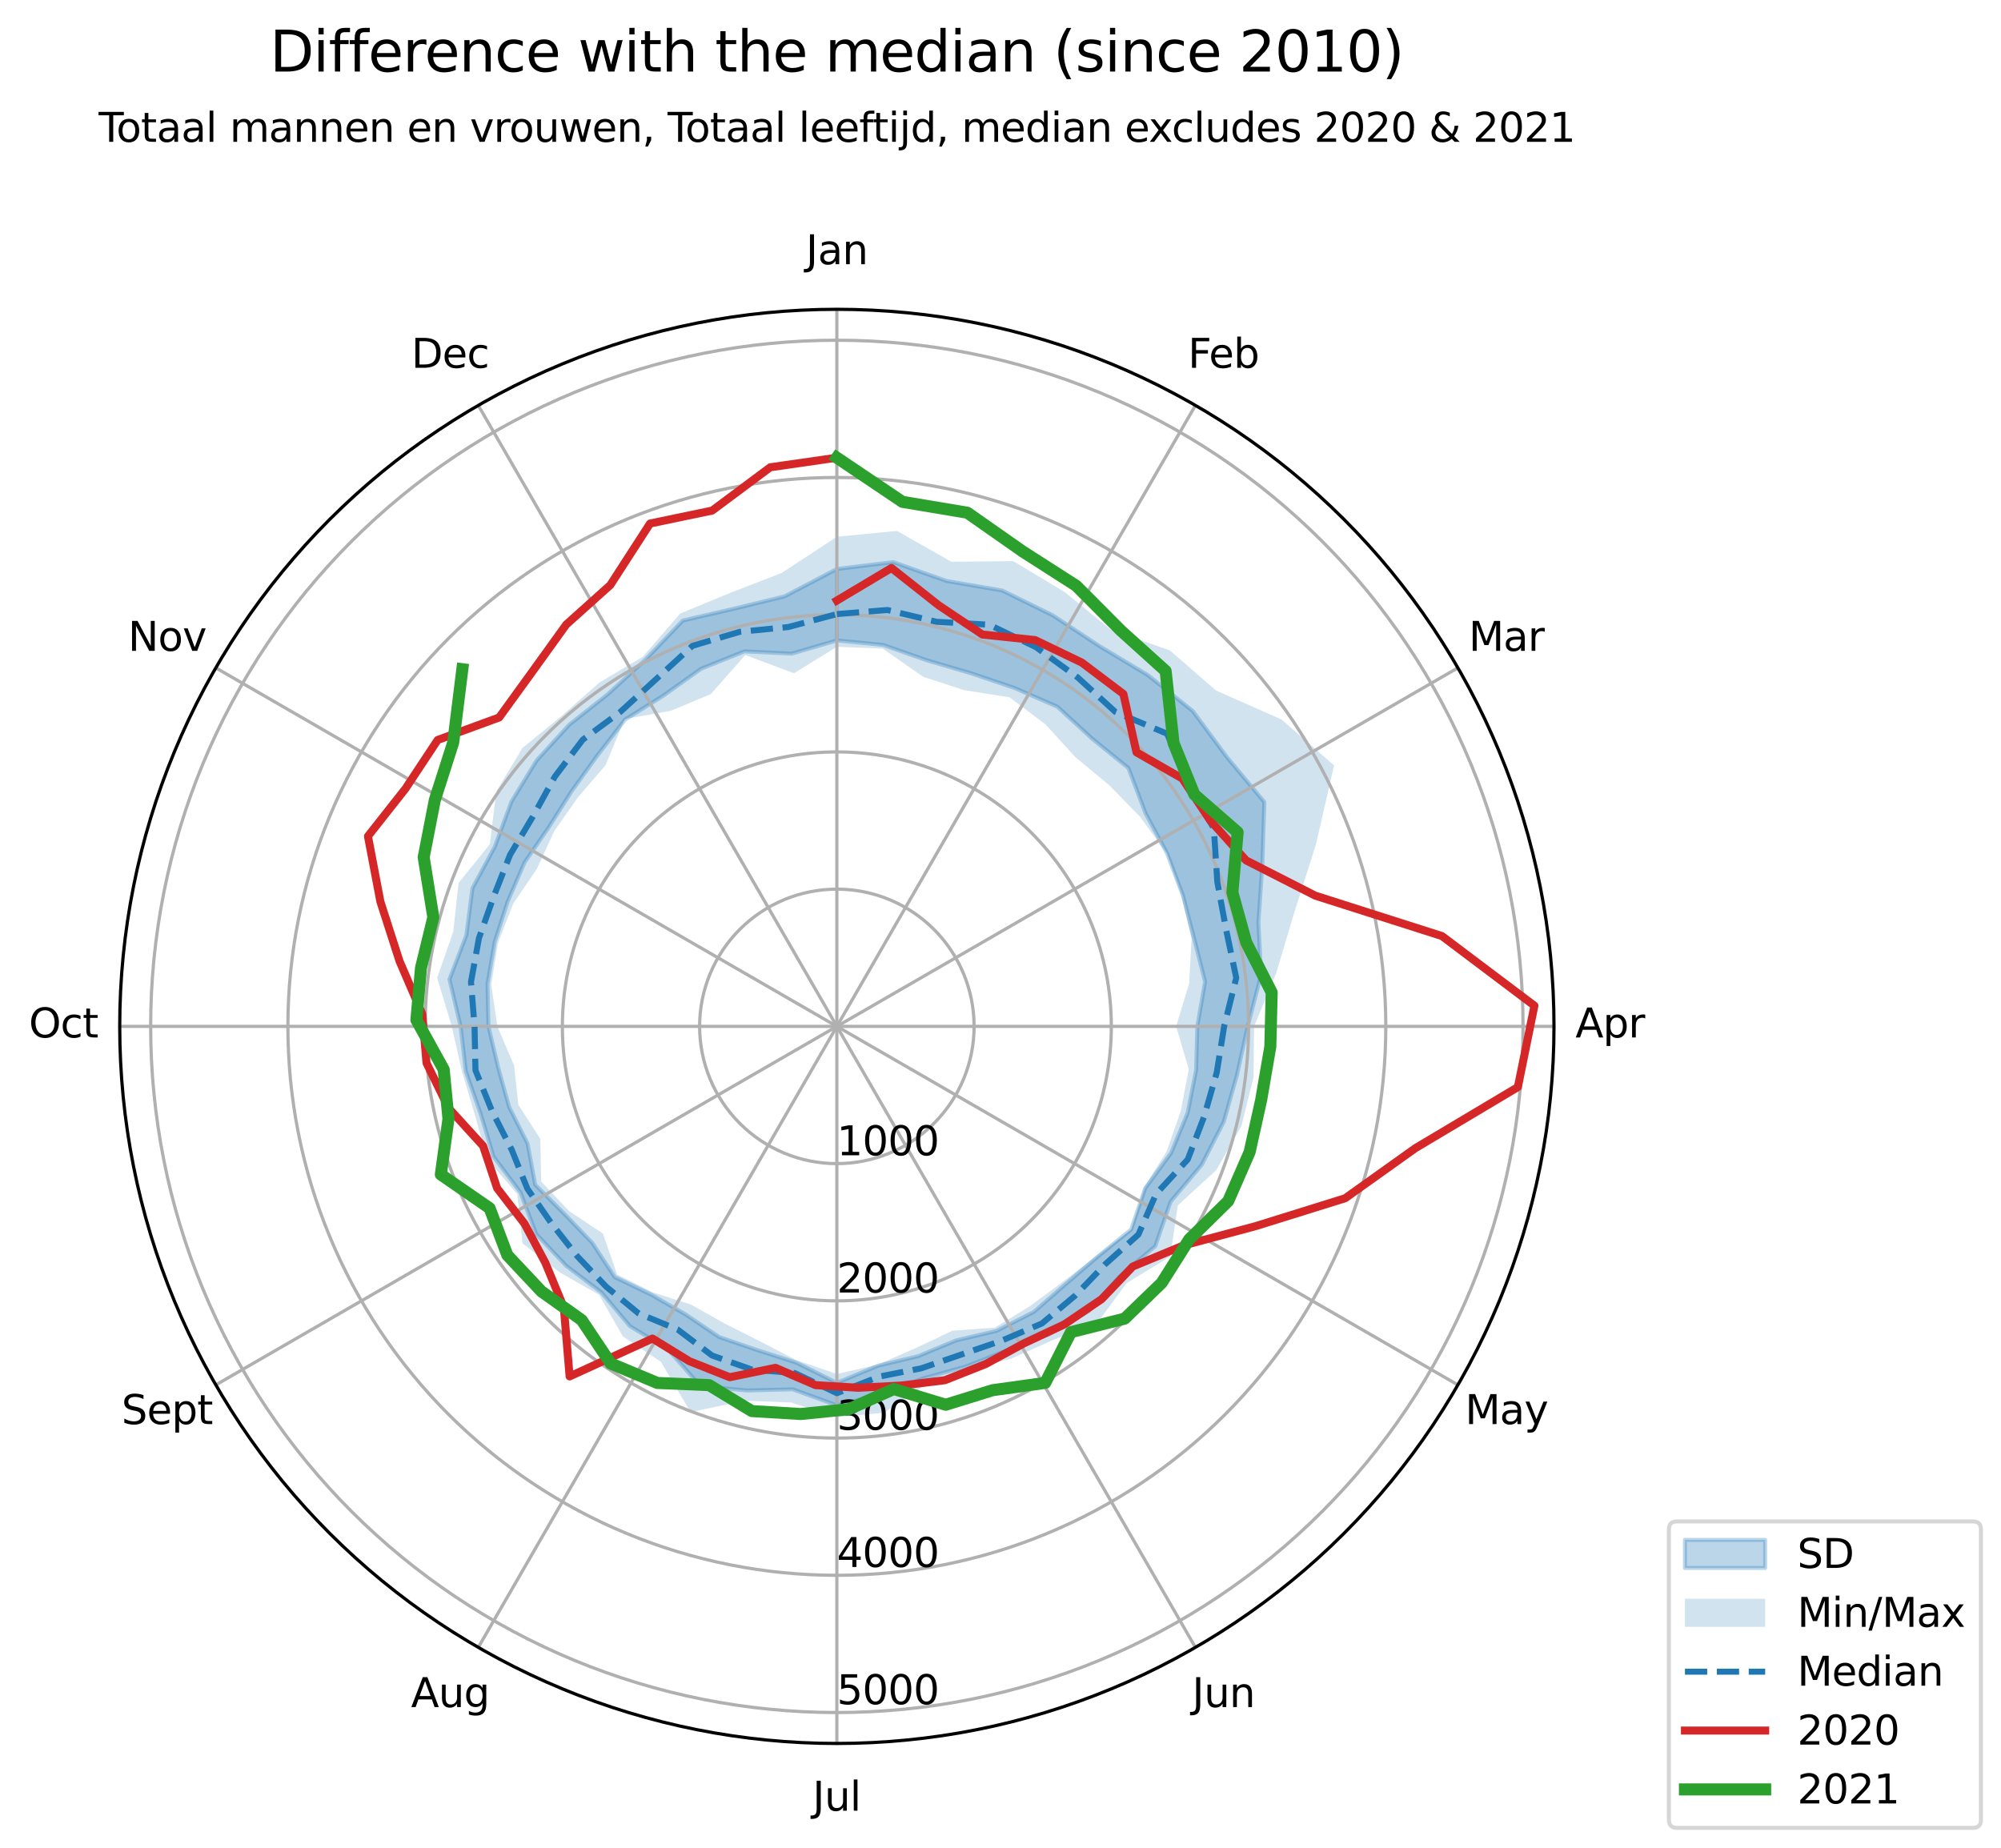 <?xml version="1.0" encoding="utf-8" standalone="no"?>
<!DOCTYPE svg PUBLIC "-//W3C//DTD SVG 1.1//EN"
  "http://www.w3.org/Graphics/SVG/1.1/DTD/svg11.dtd">
<svg xmlns:xlink="http://www.w3.org/1999/xlink" width="498.811pt" height="460.68pt" viewBox="0 0 498.811 460.68" xmlns="http://www.w3.org/2000/svg" version="1.1">
 <defs>
  <style type="text/css">*{stroke-linejoin: round; stroke-linecap: butt}</style>
 </defs>
 <g id="figure_1">
  <g id="patch_1">
   <path d="M 0 460.68 
L 498.811 460.68 
L 498.811 0 
L 0 0 
z
" style="fill: #ffffff"/>
  </g>
  <g id="axes_1">
   <g id="patch_2">
    <path d="M 387.378 255.875 
C 387.378 232.399 382.753 209.152 373.77 187.464 
C 364.786 165.775 351.618 146.067 335.018 129.468 
C 318.419 112.868 298.711 99.7 277.022 90.716 
C 255.334 81.733 232.087 77.108 208.611 77.108 
C 185.136 77.108 161.889 81.733 140.201 90.716 
C 118.512 99.7 98.804 112.868 82.205 129.468 
C 65.605 146.067 52.437 165.775 43.453 187.464 
C 34.469 209.152 29.845 232.399 29.845 255.875 
C 29.845 279.35 34.469 302.597 43.453 324.285 
C 52.437 345.974 65.605 365.682 82.205 382.281 
C 98.804 398.881 118.512 412.049 140.201 421.033 
C 161.889 430.017 185.136 434.641 208.611 434.641 
C 232.087 434.641 255.334 430.017 277.022 421.033 
C 298.711 412.049 318.419 398.881 335.018 382.281 
C 351.618 365.682 364.786 345.974 373.77 324.285 
C 382.753 302.597 387.378 279.35 387.378 255.875 
M 208.611 255.875 
C 208.611 255.875 208.611 255.875 208.611 255.875 
C 208.611 255.875 208.611 255.875 208.611 255.875 
C 208.611 255.875 208.611 255.875 208.611 255.875 
C 208.611 255.875 208.611 255.875 208.611 255.875 
C 208.611 255.875 208.611 255.875 208.611 255.875 
C 208.611 255.875 208.611 255.875 208.611 255.875 
C 208.611 255.875 208.611 255.875 208.611 255.875 
C 208.611 255.875 208.611 255.875 208.611 255.875 
C 208.611 255.875 208.611 255.875 208.611 255.875 
C 208.611 255.875 208.611 255.875 208.611 255.875 
C 208.611 255.875 208.611 255.875 208.611 255.875 
C 208.611 255.875 208.611 255.875 208.611 255.875 
C 208.611 255.875 208.611 255.875 208.611 255.875 
C 208.611 255.875 208.611 255.875 208.611 255.875 
C 208.611 255.875 208.611 255.875 208.611 255.875 
C 208.611 255.875 208.611 255.875 208.611 255.875 
M 387.378 255.875 
z
" style="fill: #ffffff"/>
   </g>
   <g id="PolyCollection_1">
    <defs>
     <path id="mcad46a59ca" d="M 208.611 -301.024 
L 208.611 -318.833 
L 222.666 -320.551 
L 235.977 -315.833 
L 249.821 -313.467 
L 262.401 -307.293 
L 274.057 -299.619 
L 286.167 -292.348 
L 297.344 -283.415 
L 305.846 -271.921 
L 315.17 -260.732 
L 314.678 -245.031 
L 313.694 -230.706 
L 314.371 -217.647 
L 311.024 -204.805 
L 308.356 -192.694 
L 305.062 -181.032 
L 299.567 -170.31 
L 291.824 -161.132 
L 287.991 -150.014 
L 279.032 -142.418 
L 271.467 -133.856 
L 261.566 -128.087 
L 251.006 -124.029 
L 240.77 -120.011 
L 230.231 -117.089 
L 219.745 -113.112 
L 208.611 -110.34 
L 197.625 -114.325 
L 186.241 -114.046 
L 174.603 -115.133 
L 166.412 -124.401 
L 157.026 -130.071 
L 149.892 -138.525 
L 141.188 -145.073 
L 133.643 -153.058 
L 129.742 -163.411 
L 123.022 -172.345 
L 119.848 -182.927 
L 116.121 -193.575 
L 114.823 -204.805 
L 112.044 -216.531 
L 116.269 -227.566 
L 117.779 -239.253 
L 123.333 -249.562 
L 127.482 -260.805 
L 133.772 -271.107 
L 141.95 -280.05 
L 151.479 -287.576 
L 160.72 -296.055 
L 170.236 -305.993 
L 182.949 -308.922 
L 195.594 -312.011 
L 208.611 -318.833 
L 208.611 -301.024 
L 208.611 -301.024 
L 197.329 -297.721 
L 185.568 -298.296 
L 174.793 -293.977 
L 165.34 -287.251 
L 155.817 -281.291 
L 148.848 -272.264 
L 142.473 -263.399 
L 136.763 -254.398 
L 130.759 -245.665 
L 126.556 -235.925 
L 123.304 -225.832 
L 121.522 -215.38 
L 121.773 -204.805 
L 124.182 -194.554 
L 126.926 -184.672 
L 131.518 -175.567 
L 133.414 -165.339 
L 140.766 -157.975 
L 147.66 -150.807 
L 153.234 -142.296 
L 162.412 -137.874 
L 170.92 -132.99 
L 179.243 -127.366 
L 188.724 -124.119 
L 198.437 -121.008 
L 208.611 -115.954 
L 218.883 -120.211 
L 228.876 -122.59 
L 238.304 -126.513 
L 248.448 -128.903 
L 257.736 -133.636 
L 265.584 -140.497 
L 273.521 -147.301 
L 281.968 -154.171 
L 285.488 -164.457 
L 291.919 -173.211 
L 296.063 -183.25 
L 298.169 -193.931 
L 298.472 -204.805 
L 300.4 -215.95 
L 297.655 -226.752 
L 294.869 -237.518 
L 290.907 -247.997 
L 285.561 -257.92 
L 281.297 -269.199 
L 272.199 -276.581 
L 263.611 -284.485 
L 252.891 -289.173 
L 242.002 -292.849 
L 231.102 -296.055 
L 220.158 -299.899 
L 208.611 -301.024 
z
" style="stroke: #1f77b4; stroke-opacity: 0.3"/>
    </defs>
    <g clip-path="url(#p3f8735bd5f)">
     <use xlink:href="#mcad46a59ca" x="0" y="460.68" style="fill: #1f77b4; fill-opacity: 0.3; stroke: #1f77b4; stroke-opacity: 0.3"/>
    </g>
   </g>
   <g id="PolyCollection_2">
    <path d="M 208.611 133.81 
L 208.611 161.247 
L 220.046 161.699 
L 230.095 168.713 
L 240.396 172.066 
L 251.665 173.843 
L 260.598 180.56 
L 268.072 188.758 
L 276.496 195.734 
L 284.236 203.675 
L 290.825 212.726 
L 294.531 223.29 
L 297.035 234.08 
L 296.436 245.211 
L 293.181 255.875 
L 296.334 266.526 
L 294.344 277.006 
L 290.82 287.052 
L 285.19 296.066 
L 281.984 306.52 
L 273.27 313.157 
L 264.986 319.509 
L 256.75 325.615 
L 248.024 330.969 
L 237.387 331.75 
L 228.367 336.027 
L 218.851 340.201 
L 208.611 342.531 
L 198.508 339.08 
L 189.281 334.3 
L 180.539 329.894 
L 172.219 325.214 
L 162.825 322.208 
L 153.825 317.716 
L 150.304 307.531 
L 141.884 301.933 
L 134.91 294.556 
L 134.688 283.91 
L 129.223 275.442 
L 128.157 265.644 
L 123.973 255.875 
L 122.451 245.413 
L 124.141 235.054 
L 127.938 225.279 
L 133.82 216.621 
L 138.139 207.231 
L 144.107 198.728 
L 150.943 190.781 
L 155.731 179.265 
L 167.307 177.175 
L 177.191 173.026 
L 185.794 163.299 
L 197.923 167.846 
L 208.611 161.247 
L 208.611 133.81 
L 208.611 133.81 
L 194.884 142.817 
L 181.978 147.82 
L 169.573 152.938 
L 160.248 163.725 
L 149.435 170.142 
L 140.031 178.464 
L 130.253 186.455 
L 123.724 197.281 
L 122.097 210.468 
L 114.311 220.111 
L 112.98 232.304 
L 108.968 243.776 
L 112.615 255.875 
L 115.183 267.219 
L 118.428 278.103 
L 121.445 288.933 
L 128.943 297.688 
L 130.256 309.96 
L 139.446 317.15 
L 149.333 322.786 
L 155.265 333.16 
L 164.731 339.481 
L 172.144 352.03 
L 185.614 349.181 
L 197.226 349.642 
L 208.611 353.307 
L 220.306 352.19 
L 230.651 345.294 
L 241.124 341.602 
L 252.078 338.694 
L 262.56 334.033 
L 273.789 329.444 
L 280.85 319.872 
L 291.725 313.244 
L 293.612 300.486 
L 303.167 291.735 
L 309.458 280.731 
L 312.5 268.489 
L 312.613 255.875 
L 318.137 242.576 
L 322.545 227.792 
L 328.022 210.588 
L 332.568 190.817 
L 319.458 179.363 
L 303.128 172.14 
L 291.642 162.152 
L 276.883 156.966 
L 265.433 147.61 
L 252.6 139.887 
L 237.16 140.047 
L 223.609 132.356 
L 208.611 133.81 
z
" clip-path="url(#p3f8735bd5f)" style="fill: #1f77b4; fill-opacity: 0.2"/>
   </g>
   <g id="matplotlib.axis_1">
    <g id="xtick_1">
     <g id="line2d_1">
      <path d="M 208.611 255.875 
L 208.611 77.108 
" clip-path="url(#p3f8735bd5f)" style="fill: none; stroke: #b0b0b0; stroke-width: 0.8; stroke-linecap: square"/>
     </g>
     <g id="text_1">
      <!-- Jan -->
      <g transform="translate(200.904 65.868)scale(0.1 -0.1)">
       <defs>
        <path id="DejaVuSans-4a" d="M 628 4666 
L 1259 4666 
L 1259 325 
Q 1259 -519 939 -900 
Q 619 -1281 -91 -1281 
L -331 -1281 
L -331 -750 
L -134 -750 
Q 284 -750 456 -515 
Q 628 -281 628 325 
L 628 4666 
z
" transform="scale(0.016)"/>
        <path id="DejaVuSans-61" d="M 2194 1759 
Q 1497 1759 1228 1600 
Q 959 1441 959 1056 
Q 959 750 1161 570 
Q 1363 391 1709 391 
Q 2188 391 2477 730 
Q 2766 1069 2766 1631 
L 2766 1759 
L 2194 1759 
z
M 3341 1997 
L 3341 0 
L 2766 0 
L 2766 531 
Q 2569 213 2275 61 
Q 1981 -91 1556 -91 
Q 1019 -91 701 211 
Q 384 513 384 1019 
Q 384 1609 779 1909 
Q 1175 2209 1959 2209 
L 2766 2209 
L 2766 2266 
Q 2766 2663 2505 2880 
Q 2244 3097 1772 3097 
Q 1472 3097 1187 3025 
Q 903 2953 641 2809 
L 641 3341 
Q 956 3463 1253 3523 
Q 1550 3584 1831 3584 
Q 2591 3584 2966 3190 
Q 3341 2797 3341 1997 
z
" transform="scale(0.016)"/>
        <path id="DejaVuSans-6e" d="M 3513 2113 
L 3513 0 
L 2938 0 
L 2938 2094 
Q 2938 2591 2744 2837 
Q 2550 3084 2163 3084 
Q 1697 3084 1428 2787 
Q 1159 2491 1159 1978 
L 1159 0 
L 581 0 
L 581 3500 
L 1159 3500 
L 1159 2956 
Q 1366 3272 1645 3428 
Q 1925 3584 2291 3584 
Q 2894 3584 3203 3211 
Q 3513 2838 3513 2113 
z
" transform="scale(0.016)"/>
       </defs>
       <use xlink:href="#DejaVuSans-4a"/>
       <use xlink:href="#DejaVuSans-61" x="29.492"/>
       <use xlink:href="#DejaVuSans-6e" x="90.771"/>
      </g>
     </g>
    </g>
    <g id="xtick_2">
     <g id="line2d_2">
      <path d="M 208.611 255.875 
L 297.994 101.059 
" clip-path="url(#p3f8735bd5f)" style="fill: none; stroke: #b0b0b0; stroke-width: 0.8; stroke-linecap: square"/>
     </g>
     <g id="text_2">
      <!-- Feb -->
      <g transform="translate(296.143 91.694)scale(0.1 -0.1)">
       <defs>
        <path id="DejaVuSans-46" d="M 628 4666 
L 3309 4666 
L 3309 4134 
L 1259 4134 
L 1259 2759 
L 3109 2759 
L 3109 2228 
L 1259 2228 
L 1259 0 
L 628 0 
L 628 4666 
z
" transform="scale(0.016)"/>
        <path id="DejaVuSans-65" d="M 3597 1894 
L 3597 1613 
L 953 1613 
Q 991 1019 1311 708 
Q 1631 397 2203 397 
Q 2534 397 2845 478 
Q 3156 559 3463 722 
L 3463 178 
Q 3153 47 2828 -22 
Q 2503 -91 2169 -91 
Q 1331 -91 842 396 
Q 353 884 353 1716 
Q 353 2575 817 3079 
Q 1281 3584 2069 3584 
Q 2775 3584 3186 3129 
Q 3597 2675 3597 1894 
z
M 3022 2063 
Q 3016 2534 2758 2815 
Q 2500 3097 2075 3097 
Q 1594 3097 1305 2825 
Q 1016 2553 972 2059 
L 3022 2063 
z
" transform="scale(0.016)"/>
        <path id="DejaVuSans-62" d="M 3116 1747 
Q 3116 2381 2855 2742 
Q 2594 3103 2138 3103 
Q 1681 3103 1420 2742 
Q 1159 2381 1159 1747 
Q 1159 1113 1420 752 
Q 1681 391 2138 391 
Q 2594 391 2855 752 
Q 3116 1113 3116 1747 
z
M 1159 2969 
Q 1341 3281 1617 3432 
Q 1894 3584 2278 3584 
Q 2916 3584 3314 3078 
Q 3713 2572 3713 1747 
Q 3713 922 3314 415 
Q 2916 -91 2278 -91 
Q 1894 -91 1617 61 
Q 1341 213 1159 525 
L 1159 0 
L 581 0 
L 581 4863 
L 1159 4863 
L 1159 2969 
z
" transform="scale(0.016)"/>
       </defs>
       <use xlink:href="#DejaVuSans-46"/>
       <use xlink:href="#DejaVuSans-65" x="52.02"/>
       <use xlink:href="#DejaVuSans-62" x="113.543"/>
      </g>
     </g>
    </g>
    <g id="xtick_3">
     <g id="line2d_3">
      <path d="M 208.611 255.875 
L 363.427 166.492 
" clip-path="url(#p3f8735bd5f)" style="fill: none; stroke: #b0b0b0; stroke-width: 0.8; stroke-linecap: square"/>
     </g>
     <g id="text_3">
      <!-- Mar -->
      <g transform="translate(366.118 162.251)scale(0.1 -0.1)">
       <defs>
        <path id="DejaVuSans-4d" d="M 628 4666 
L 1569 4666 
L 2759 1491 
L 3956 4666 
L 4897 4666 
L 4897 0 
L 4281 0 
L 4281 4097 
L 3078 897 
L 2444 897 
L 1241 4097 
L 1241 0 
L 628 0 
L 628 4666 
z
" transform="scale(0.016)"/>
        <path id="DejaVuSans-72" d="M 2631 2963 
Q 2534 3019 2420 3045 
Q 2306 3072 2169 3072 
Q 1681 3072 1420 2755 
Q 1159 2438 1159 1844 
L 1159 0 
L 581 0 
L 581 3500 
L 1159 3500 
L 1159 2956 
Q 1341 3275 1631 3429 
Q 1922 3584 2338 3584 
Q 2397 3584 2469 3576 
Q 2541 3569 2628 3553 
L 2631 2963 
z
" transform="scale(0.016)"/>
       </defs>
       <use xlink:href="#DejaVuSans-4d"/>
       <use xlink:href="#DejaVuSans-61" x="86.279"/>
       <use xlink:href="#DejaVuSans-72" x="147.559"/>
      </g>
     </g>
    </g>
    <g id="xtick_4">
     <g id="line2d_4">
      <path d="M 208.611 255.875 
L 387.378 255.875 
" clip-path="url(#p3f8735bd5f)" style="fill: none; stroke: #b0b0b0; stroke-width: 0.8; stroke-linecap: square"/>
     </g>
     <g id="text_4">
      <!-- Apr -->
      <g transform="translate(392.728 258.634)scale(0.1 -0.1)">
       <defs>
        <path id="DejaVuSans-41" d="M 2188 4044 
L 1331 1722 
L 3047 1722 
L 2188 4044 
z
M 1831 4666 
L 2547 4666 
L 4325 0 
L 3669 0 
L 3244 1197 
L 1141 1197 
L 716 0 
L 50 0 
L 1831 4666 
z
" transform="scale(0.016)"/>
        <path id="DejaVuSans-70" d="M 1159 525 
L 1159 -1331 
L 581 -1331 
L 581 3500 
L 1159 3500 
L 1159 2969 
Q 1341 3281 1617 3432 
Q 1894 3584 2278 3584 
Q 2916 3584 3314 3078 
Q 3713 2572 3713 1747 
Q 3713 922 3314 415 
Q 2916 -91 2278 -91 
Q 1894 -91 1617 61 
Q 1341 213 1159 525 
z
M 3116 1747 
Q 3116 2381 2855 2742 
Q 2594 3103 2138 3103 
Q 1681 3103 1420 2742 
Q 1159 2381 1159 1747 
Q 1159 1113 1420 752 
Q 1681 391 2138 391 
Q 2594 391 2855 752 
Q 3116 1113 3116 1747 
z
" transform="scale(0.016)"/>
       </defs>
       <use xlink:href="#DejaVuSans-41"/>
       <use xlink:href="#DejaVuSans-70" x="68.408"/>
       <use xlink:href="#DejaVuSans-72" x="131.885"/>
      </g>
     </g>
    </g>
    <g id="xtick_5">
     <g id="line2d_5">
      <path d="M 208.611 255.875 
L 363.427 345.258 
" clip-path="url(#p3f8735bd5f)" style="fill: none; stroke: #b0b0b0; stroke-width: 0.8; stroke-linecap: square"/>
     </g>
     <g id="text_5">
      <!-- May -->
      <g transform="translate(365.214 355.017)scale(0.1 -0.1)">
       <defs>
        <path id="DejaVuSans-79" d="M 2059 -325 
Q 1816 -950 1584 -1140 
Q 1353 -1331 966 -1331 
L 506 -1331 
L 506 -850 
L 844 -850 
Q 1081 -850 1212 -737 
Q 1344 -625 1503 -206 
L 1606 56 
L 191 3500 
L 800 3500 
L 1894 763 
L 2988 3500 
L 3597 3500 
L 2059 -325 
z
" transform="scale(0.016)"/>
       </defs>
       <use xlink:href="#DejaVuSans-4d"/>
       <use xlink:href="#DejaVuSans-61" x="86.279"/>
       <use xlink:href="#DejaVuSans-79" x="147.559"/>
      </g>
     </g>
    </g>
    <g id="xtick_6">
     <g id="line2d_6">
      <path d="M 208.611 255.875 
L 297.994 410.691 
" clip-path="url(#p3f8735bd5f)" style="fill: none; stroke: #b0b0b0; stroke-width: 0.8; stroke-linecap: square"/>
     </g>
     <g id="text_6">
      <!-- Jun -->
      <g transform="translate(297.182 425.574)scale(0.1 -0.1)">
       <defs>
        <path id="DejaVuSans-75" d="M 544 1381 
L 544 3500 
L 1119 3500 
L 1119 1403 
Q 1119 906 1312 657 
Q 1506 409 1894 409 
Q 2359 409 2629 706 
Q 2900 1003 2900 1516 
L 2900 3500 
L 3475 3500 
L 3475 0 
L 2900 0 
L 2900 538 
Q 2691 219 2414 64 
Q 2138 -91 1772 -91 
Q 1169 -91 856 284 
Q 544 659 544 1381 
z
M 1991 3584 
L 1991 3584 
z
" transform="scale(0.016)"/>
       </defs>
       <use xlink:href="#DejaVuSans-4a"/>
       <use xlink:href="#DejaVuSans-75" x="29.492"/>
       <use xlink:href="#DejaVuSans-6e" x="92.871"/>
      </g>
     </g>
    </g>
    <g id="xtick_7">
     <g id="line2d_7">
      <path d="M 208.611 255.875 
L 208.611 434.641 
" clip-path="url(#p3f8735bd5f)" style="fill: none; stroke: #b0b0b0; stroke-width: 0.8; stroke-linecap: square"/>
     </g>
     <g id="text_7">
      <!-- Jul -->
      <g transform="translate(202.579 451.4)scale(0.1 -0.1)">
       <defs>
        <path id="DejaVuSans-6c" d="M 603 4863 
L 1178 4863 
L 1178 0 
L 603 0 
L 603 4863 
z
" transform="scale(0.016)"/>
       </defs>
       <use xlink:href="#DejaVuSans-4a"/>
       <use xlink:href="#DejaVuSans-75" x="29.492"/>
       <use xlink:href="#DejaVuSans-6c" x="92.871"/>
      </g>
     </g>
    </g>
    <g id="xtick_8">
     <g id="line2d_8">
      <path d="M 208.611 255.875 
L 119.228 410.691 
" clip-path="url(#p3f8735bd5f)" style="fill: none; stroke: #b0b0b0; stroke-width: 0.8; stroke-linecap: square"/>
     </g>
     <g id="text_8">
      <!-- Aug -->
      <g transform="translate(102.465 425.574)scale(0.1 -0.1)">
       <defs>
        <path id="DejaVuSans-67" d="M 2906 1791 
Q 2906 2416 2648 2759 
Q 2391 3103 1925 3103 
Q 1463 3103 1205 2759 
Q 947 2416 947 1791 
Q 947 1169 1205 825 
Q 1463 481 1925 481 
Q 2391 481 2648 825 
Q 2906 1169 2906 1791 
z
M 3481 434 
Q 3481 -459 3084 -895 
Q 2688 -1331 1869 -1331 
Q 1566 -1331 1297 -1286 
Q 1028 -1241 775 -1147 
L 775 -588 
Q 1028 -725 1275 -790 
Q 1522 -856 1778 -856 
Q 2344 -856 2625 -561 
Q 2906 -266 2906 331 
L 2906 616 
Q 2728 306 2450 153 
Q 2172 0 1784 0 
Q 1141 0 747 490 
Q 353 981 353 1791 
Q 353 2603 747 3093 
Q 1141 3584 1784 3584 
Q 2172 3584 2450 3431 
Q 2728 3278 2906 2969 
L 2906 3500 
L 3481 3500 
L 3481 434 
z
" transform="scale(0.016)"/>
       </defs>
       <use xlink:href="#DejaVuSans-41"/>
       <use xlink:href="#DejaVuSans-75" x="68.408"/>
       <use xlink:href="#DejaVuSans-67" x="131.787"/>
      </g>
     </g>
    </g>
    <g id="xtick_9">
     <g id="line2d_9">
      <path d="M 208.611 255.875 
L 53.795 345.258 
" clip-path="url(#p3f8735bd5f)" style="fill: none; stroke: #b0b0b0; stroke-width: 0.8; stroke-linecap: square"/>
     </g>
     <g id="text_9">
      <!-- Sept -->
      <g transform="translate(30.286 355.017)scale(0.1 -0.1)">
       <defs>
        <path id="DejaVuSans-53" d="M 3425 4513 
L 3425 3897 
Q 3066 4069 2747 4153 
Q 2428 4238 2131 4238 
Q 1616 4238 1336 4038 
Q 1056 3838 1056 3469 
Q 1056 3159 1242 3001 
Q 1428 2844 1947 2747 
L 2328 2669 
Q 3034 2534 3370 2195 
Q 3706 1856 3706 1288 
Q 3706 609 3251 259 
Q 2797 -91 1919 -91 
Q 1588 -91 1214 -16 
Q 841 59 441 206 
L 441 856 
Q 825 641 1194 531 
Q 1563 422 1919 422 
Q 2459 422 2753 634 
Q 3047 847 3047 1241 
Q 3047 1584 2836 1778 
Q 2625 1972 2144 2069 
L 1759 2144 
Q 1053 2284 737 2584 
Q 422 2884 422 3419 
Q 422 4038 858 4394 
Q 1294 4750 2059 4750 
Q 2388 4750 2728 4690 
Q 3069 4631 3425 4513 
z
" transform="scale(0.016)"/>
        <path id="DejaVuSans-74" d="M 1172 4494 
L 1172 3500 
L 2356 3500 
L 2356 3053 
L 1172 3053 
L 1172 1153 
Q 1172 725 1289 603 
Q 1406 481 1766 481 
L 2356 481 
L 2356 0 
L 1766 0 
Q 1100 0 847 248 
Q 594 497 594 1153 
L 594 3053 
L 172 3053 
L 172 3500 
L 594 3500 
L 594 4494 
L 1172 4494 
z
" transform="scale(0.016)"/>
       </defs>
       <use xlink:href="#DejaVuSans-53"/>
       <use xlink:href="#DejaVuSans-65" x="63.477"/>
       <use xlink:href="#DejaVuSans-70" x="125"/>
       <use xlink:href="#DejaVuSans-74" x="188.477"/>
      </g>
     </g>
    </g>
    <g id="xtick_10">
     <g id="line2d_10">
      <path d="M 208.611 255.875 
L 29.845 255.875 
" clip-path="url(#p3f8735bd5f)" style="fill: none; stroke: #b0b0b0; stroke-width: 0.8; stroke-linecap: square"/>
     </g>
     <g id="text_10">
      <!-- Oct -->
      <g transform="translate(7.2 258.634)scale(0.1 -0.1)">
       <defs>
        <path id="DejaVuSans-4f" d="M 2522 4238 
Q 1834 4238 1429 3725 
Q 1025 3213 1025 2328 
Q 1025 1447 1429 934 
Q 1834 422 2522 422 
Q 3209 422 3611 934 
Q 4013 1447 4013 2328 
Q 4013 3213 3611 3725 
Q 3209 4238 2522 4238 
z
M 2522 4750 
Q 3503 4750 4090 4092 
Q 4678 3434 4678 2328 
Q 4678 1225 4090 567 
Q 3503 -91 2522 -91 
Q 1538 -91 948 565 
Q 359 1222 359 2328 
Q 359 3434 948 4092 
Q 1538 4750 2522 4750 
z
" transform="scale(0.016)"/>
        <path id="DejaVuSans-63" d="M 3122 3366 
L 3122 2828 
Q 2878 2963 2633 3030 
Q 2388 3097 2138 3097 
Q 1578 3097 1268 2742 
Q 959 2388 959 1747 
Q 959 1106 1268 751 
Q 1578 397 2138 397 
Q 2388 397 2633 464 
Q 2878 531 3122 666 
L 3122 134 
Q 2881 22 2623 -34 
Q 2366 -91 2075 -91 
Q 1284 -91 818 406 
Q 353 903 353 1747 
Q 353 2603 823 3093 
Q 1294 3584 2113 3584 
Q 2378 3584 2631 3529 
Q 2884 3475 3122 3366 
z
" transform="scale(0.016)"/>
       </defs>
       <use xlink:href="#DejaVuSans-4f"/>
       <use xlink:href="#DejaVuSans-63" x="78.711"/>
       <use xlink:href="#DejaVuSans-74" x="133.691"/>
      </g>
     </g>
    </g>
    <g id="xtick_11">
     <g id="line2d_11">
      <path d="M 208.611 255.875 
L 53.795 166.492 
" clip-path="url(#p3f8735bd5f)" style="fill: none; stroke: #b0b0b0; stroke-width: 0.8; stroke-linecap: square"/>
     </g>
     <g id="text_11">
      <!-- Nov -->
      <g transform="translate(31.912 162.251)scale(0.1 -0.1)">
       <defs>
        <path id="DejaVuSans-4e" d="M 628 4666 
L 1478 4666 
L 3547 763 
L 3547 4666 
L 4159 4666 
L 4159 0 
L 3309 0 
L 1241 3903 
L 1241 0 
L 628 0 
L 628 4666 
z
" transform="scale(0.016)"/>
        <path id="DejaVuSans-6f" d="M 1959 3097 
Q 1497 3097 1228 2736 
Q 959 2375 959 1747 
Q 959 1119 1226 758 
Q 1494 397 1959 397 
Q 2419 397 2687 759 
Q 2956 1122 2956 1747 
Q 2956 2369 2687 2733 
Q 2419 3097 1959 3097 
z
M 1959 3584 
Q 2709 3584 3137 3096 
Q 3566 2609 3566 1747 
Q 3566 888 3137 398 
Q 2709 -91 1959 -91 
Q 1206 -91 779 398 
Q 353 888 353 1747 
Q 353 2609 779 3096 
Q 1206 3584 1959 3584 
z
" transform="scale(0.016)"/>
        <path id="DejaVuSans-76" d="M 191 3500 
L 800 3500 
L 1894 563 
L 2988 3500 
L 3597 3500 
L 2284 0 
L 1503 0 
L 191 3500 
z
" transform="scale(0.016)"/>
       </defs>
       <use xlink:href="#DejaVuSans-4e"/>
       <use xlink:href="#DejaVuSans-6f" x="74.805"/>
       <use xlink:href="#DejaVuSans-76" x="135.986"/>
      </g>
     </g>
    </g>
    <g id="xtick_12">
     <g id="line2d_12">
      <path d="M 208.611 255.875 
L 119.228 101.059 
" clip-path="url(#p3f8735bd5f)" style="fill: none; stroke: #b0b0b0; stroke-width: 0.8; stroke-linecap: square"/>
     </g>
     <g id="text_12">
      <!-- Dec -->
      <g transform="translate(102.553 91.694)scale(0.1 -0.1)">
       <defs>
        <path id="DejaVuSans-44" d="M 1259 4147 
L 1259 519 
L 2022 519 
Q 2988 519 3436 956 
Q 3884 1394 3884 2338 
Q 3884 3275 3436 3711 
Q 2988 4147 2022 4147 
L 1259 4147 
z
M 628 4666 
L 1925 4666 
Q 3281 4666 3915 4102 
Q 4550 3538 4550 2338 
Q 4550 1131 3912 565 
Q 3275 0 1925 0 
L 628 0 
L 628 4666 
z
" transform="scale(0.016)"/>
       </defs>
       <use xlink:href="#DejaVuSans-44"/>
       <use xlink:href="#DejaVuSans-65" x="77.002"/>
       <use xlink:href="#DejaVuSans-63" x="138.525"/>
      </g>
     </g>
    </g>
   </g>
   <g id="matplotlib.axis_2">
    <g id="ytick_1">
     <g id="line2d_13">
      <path d="M 208.611 221.664 
C 213.104 221.664 217.553 222.549 221.703 224.268 
C 225.854 225.987 229.626 228.507 232.802 231.684 
C 235.979 234.86 238.499 238.632 240.218 242.783 
C 241.937 246.933 242.822 251.382 242.822 255.875 
C 242.822 260.367 241.937 264.816 240.218 268.967 
C 238.499 273.117 235.979 276.889 232.802 280.065 
C 229.626 283.242 225.854 285.762 221.703 287.481 
C 217.553 289.201 213.104 290.086 208.611 290.086 
C 204.119 290.086 199.67 289.201 195.519 287.481 
C 191.369 285.762 187.597 283.242 184.421 280.065 
C 181.244 276.889 178.724 273.117 177.005 268.967 
C 175.285 264.816 174.4 260.367 174.4 255.875 
C 174.4 251.382 175.285 246.933 177.005 242.783 
C 178.724 238.632 181.244 234.86 184.421 231.684 
C 187.597 228.507 191.369 225.987 195.519 224.268 
C 199.67 222.549 204.119 221.664 208.611 221.664 
" clip-path="url(#p3f8735bd5f)" style="fill: none; stroke: #b0b0b0; stroke-width: 0.8; stroke-linecap: square"/>
     </g>
     <g id="text_13">
      <!-- 1000 -->
      <g transform="translate(208.611 288.006)scale(0.1 -0.1)">
       <defs>
        <path id="DejaVuSans-31" d="M 794 531 
L 1825 531 
L 1825 4091 
L 703 3866 
L 703 4441 
L 1819 4666 
L 2450 4666 
L 2450 531 
L 3481 531 
L 3481 0 
L 794 0 
L 794 531 
z
" transform="scale(0.016)"/>
        <path id="DejaVuSans-30" d="M 2034 4250 
Q 1547 4250 1301 3770 
Q 1056 3291 1056 2328 
Q 1056 1369 1301 889 
Q 1547 409 2034 409 
Q 2525 409 2770 889 
Q 3016 1369 3016 2328 
Q 3016 3291 2770 3770 
Q 2525 4250 2034 4250 
z
M 2034 4750 
Q 2819 4750 3233 4129 
Q 3647 3509 3647 2328 
Q 3647 1150 3233 529 
Q 2819 -91 2034 -91 
Q 1250 -91 836 529 
Q 422 1150 422 2328 
Q 422 3509 836 4129 
Q 1250 4750 2034 4750 
z
" transform="scale(0.016)"/>
       </defs>
       <use xlink:href="#DejaVuSans-31"/>
       <use xlink:href="#DejaVuSans-30" x="63.623"/>
       <use xlink:href="#DejaVuSans-30" x="127.246"/>
       <use xlink:href="#DejaVuSans-30" x="190.869"/>
      </g>
     </g>
    </g>
    <g id="ytick_2">
     <g id="line2d_14">
      <path d="M 208.611 187.453 
C 217.597 187.453 226.494 189.222 234.795 192.661 
C 243.097 196.099 250.64 201.14 256.993 207.493 
C 263.346 213.846 268.387 221.389 271.825 229.691 
C 275.264 237.992 277.033 246.889 277.033 255.875 
C 277.033 264.86 275.264 273.757 271.825 282.059 
C 268.387 290.36 263.346 297.903 256.993 304.256 
C 250.64 310.61 243.097 315.65 234.795 319.088 
C 226.494 322.527 217.597 324.297 208.611 324.297 
C 199.626 324.297 190.729 322.527 182.427 319.088 
C 174.126 315.65 166.583 310.61 160.23 304.256 
C 153.876 297.903 148.836 290.36 145.398 282.059 
C 141.959 273.757 140.189 264.86 140.189 255.875 
C 140.189 246.889 141.959 237.992 145.398 229.691 
C 148.836 221.389 153.876 213.846 160.23 207.493 
C 166.583 201.14 174.126 196.099 182.427 192.661 
C 190.729 189.222 199.626 187.453 208.611 187.453 
" clip-path="url(#p3f8735bd5f)" style="fill: none; stroke: #b0b0b0; stroke-width: 0.8; stroke-linecap: square"/>
     </g>
     <g id="text_14">
      <!-- 2000 -->
      <g transform="translate(208.611 322.217)scale(0.1 -0.1)">
       <defs>
        <path id="DejaVuSans-32" d="M 1228 531 
L 3431 531 
L 3431 0 
L 469 0 
L 469 531 
Q 828 903 1448 1529 
Q 2069 2156 2228 2338 
Q 2531 2678 2651 2914 
Q 2772 3150 2772 3378 
Q 2772 3750 2511 3984 
Q 2250 4219 1831 4219 
Q 1534 4219 1204 4116 
Q 875 4013 500 3803 
L 500 4441 
Q 881 4594 1212 4672 
Q 1544 4750 1819 4750 
Q 2544 4750 2975 4387 
Q 3406 4025 3406 3419 
Q 3406 3131 3298 2873 
Q 3191 2616 2906 2266 
Q 2828 2175 2409 1742 
Q 1991 1309 1228 531 
z
" transform="scale(0.016)"/>
       </defs>
       <use xlink:href="#DejaVuSans-32"/>
       <use xlink:href="#DejaVuSans-30" x="63.623"/>
       <use xlink:href="#DejaVuSans-30" x="127.246"/>
       <use xlink:href="#DejaVuSans-30" x="190.869"/>
      </g>
     </g>
    </g>
    <g id="ytick_3">
     <g id="line2d_15">
      <path d="M 208.611 153.242 
C 222.089 153.242 235.436 155.896 247.887 161.054 
C 260.339 166.212 271.654 173.772 281.184 183.302 
C 290.714 192.832 298.274 204.147 303.432 216.599 
C 308.59 229.05 311.244 242.397 311.244 255.875 
C 311.244 269.352 308.59 282.699 303.432 295.151 
C 298.274 307.602 290.714 318.917 281.184 328.447 
C 271.654 337.977 260.339 345.537 247.887 350.695 
C 235.436 355.853 222.089 358.508 208.611 358.508 
C 195.134 358.508 181.787 355.853 169.335 350.695 
C 156.884 345.537 145.569 337.977 136.039 328.447 
C 126.509 318.917 118.949 307.602 113.791 295.151 
C 108.633 282.699 105.978 269.352 105.978 255.875 
C 105.978 242.397 108.633 229.05 113.791 216.599 
C 118.949 204.147 126.509 192.832 136.039 183.302 
C 145.569 173.772 156.884 166.212 169.335 161.054 
C 181.787 155.896 195.134 153.242 208.611 153.242 
" clip-path="url(#p3f8735bd5f)" style="fill: none; stroke: #b0b0b0; stroke-width: 0.8; stroke-linecap: square"/>
     </g>
     <g id="text_15">
      <!-- 3000 -->
      <g transform="translate(208.611 356.428)scale(0.1 -0.1)">
       <defs>
        <path id="DejaVuSans-33" d="M 2597 2516 
Q 3050 2419 3304 2112 
Q 3559 1806 3559 1356 
Q 3559 666 3084 287 
Q 2609 -91 1734 -91 
Q 1441 -91 1130 -33 
Q 819 25 488 141 
L 488 750 
Q 750 597 1062 519 
Q 1375 441 1716 441 
Q 2309 441 2620 675 
Q 2931 909 2931 1356 
Q 2931 1769 2642 2001 
Q 2353 2234 1838 2234 
L 1294 2234 
L 1294 2753 
L 1863 2753 
Q 2328 2753 2575 2939 
Q 2822 3125 2822 3475 
Q 2822 3834 2567 4026 
Q 2313 4219 1838 4219 
Q 1578 4219 1281 4162 
Q 984 4106 628 3988 
L 628 4550 
Q 988 4650 1302 4700 
Q 1616 4750 1894 4750 
Q 2613 4750 3031 4423 
Q 3450 4097 3450 3541 
Q 3450 3153 3228 2886 
Q 3006 2619 2597 2516 
z
" transform="scale(0.016)"/>
       </defs>
       <use xlink:href="#DejaVuSans-33"/>
       <use xlink:href="#DejaVuSans-30" x="63.623"/>
       <use xlink:href="#DejaVuSans-30" x="127.246"/>
       <use xlink:href="#DejaVuSans-30" x="190.869"/>
      </g>
     </g>
    </g>
    <g id="ytick_4">
     <g id="line2d_16">
      <path d="M 208.611 119.031 
C 226.582 119.031 244.377 122.57 260.979 129.447 
C 277.582 136.324 292.668 146.404 305.375 159.111 
C 318.082 171.818 328.162 186.904 335.039 203.507 
C 341.916 220.109 345.455 237.904 345.455 255.875 
C 345.455 273.845 341.916 291.64 335.039 308.243 
C 328.162 324.845 318.082 339.931 305.375 352.638 
C 292.668 365.345 277.582 375.425 260.979 382.302 
C 244.377 389.179 226.582 392.719 208.611 392.719 
C 190.641 392.719 172.846 389.179 156.244 382.302 
C 139.641 375.425 124.555 365.345 111.848 352.638 
C 99.141 339.931 89.061 324.845 82.184 308.243 
C 75.307 291.64 71.767 273.845 71.767 255.875 
C 71.767 237.904 75.307 220.109 82.184 203.507 
C 89.061 186.904 99.141 171.818 111.848 159.111 
C 124.555 146.404 139.641 136.324 156.244 129.447 
C 172.846 122.57 190.641 119.031 208.611 119.031 
" clip-path="url(#p3f8735bd5f)" style="fill: none; stroke: #b0b0b0; stroke-width: 0.8; stroke-linecap: square"/>
     </g>
     <g id="text_16">
      <!-- 4000 -->
      <g transform="translate(208.611 390.639)scale(0.1 -0.1)">
       <defs>
        <path id="DejaVuSans-34" d="M 2419 4116 
L 825 1625 
L 2419 1625 
L 2419 4116 
z
M 2253 4666 
L 3047 4666 
L 3047 1625 
L 3713 1625 
L 3713 1100 
L 3047 1100 
L 3047 0 
L 2419 0 
L 2419 1100 
L 313 1100 
L 313 1709 
L 2253 4666 
z
" transform="scale(0.016)"/>
       </defs>
       <use xlink:href="#DejaVuSans-34"/>
       <use xlink:href="#DejaVuSans-30" x="63.623"/>
       <use xlink:href="#DejaVuSans-30" x="127.246"/>
       <use xlink:href="#DejaVuSans-30" x="190.869"/>
      </g>
     </g>
    </g>
    <g id="ytick_5">
     <g id="line2d_17">
      <path d="M 208.611 84.82 
C 231.074 84.82 253.318 89.244 274.071 97.84 
C 294.824 106.437 313.682 119.037 329.566 134.92 
C 345.449 150.804 358.049 169.662 366.646 190.415 
C 375.242 211.168 379.666 233.412 379.666 255.875 
C 379.666 278.337 375.242 300.582 366.646 321.334 
C 358.049 342.087 345.449 360.945 329.566 376.829 
C 313.682 392.712 294.824 405.313 274.071 413.909 
C 253.318 422.505 231.074 426.93 208.611 426.93 
C 186.149 426.93 163.904 422.505 143.152 413.909 
C 122.399 405.313 103.541 392.712 87.657 376.829 
C 71.774 360.945 59.173 342.087 50.577 321.334 
C 41.981 300.582 37.556 278.337 37.556 255.875 
C 37.556 233.412 41.981 211.168 50.577 190.415 
C 59.173 169.662 71.774 150.804 87.657 134.92 
C 103.541 119.037 122.399 106.437 143.152 97.84 
C 163.904 89.244 186.149 84.82 208.611 84.82 
" clip-path="url(#p3f8735bd5f)" style="fill: none; stroke: #b0b0b0; stroke-width: 0.8; stroke-linecap: square"/>
     </g>
     <g id="text_17">
      <!-- 5000 -->
      <g transform="translate(208.611 424.85)scale(0.1 -0.1)">
       <defs>
        <path id="DejaVuSans-35" d="M 691 4666 
L 3169 4666 
L 3169 4134 
L 1269 4134 
L 1269 2991 
Q 1406 3038 1543 3061 
Q 1681 3084 1819 3084 
Q 2600 3084 3056 2656 
Q 3513 2228 3513 1497 
Q 3513 744 3044 326 
Q 2575 -91 1722 -91 
Q 1428 -91 1123 -41 
Q 819 9 494 109 
L 494 744 
Q 775 591 1075 516 
Q 1375 441 1709 441 
Q 2250 441 2565 725 
Q 2881 1009 2881 1497 
Q 2881 1984 2565 2268 
Q 2250 2553 1709 2553 
Q 1456 2553 1204 2497 
Q 953 2441 691 2322 
L 691 4666 
z
" transform="scale(0.016)"/>
       </defs>
       <use xlink:href="#DejaVuSans-35"/>
       <use xlink:href="#DejaVuSans-30" x="63.623"/>
       <use xlink:href="#DejaVuSans-30" x="127.246"/>
       <use xlink:href="#DejaVuSans-30" x="190.869"/>
      </g>
     </g>
    </g>
   </g>
   <g id="line2d_18">
    <path d="M 208.611 153.088 
L 221.215 152.071 
L 233.472 155.012 
L 246.589 155.737 
L 258.231 161.332 
L 268.653 168.889 
L 278.054 177.491 
L 290.952 182.927 
L 296.132 195.464 
L 302.593 206.549 
L 303.455 219.905 
L 305.688 231.947 
L 308.17 243.786 
L 305.155 255.875 
L 303.313 267.373 
L 300.141 278.434 
L 296.082 289.048 
L 288.189 297.64 
L 283.786 307.764 
L 275.523 315.153 
L 268.049 322.966 
L 259.733 329.937 
L 249.725 334.211 
L 239.637 337.683 
L 229.624 341.126 
L 219.211 343.173 
L 208.611 347.321 
L 198.119 342.29 
L 187.517 341.458 
L 177.494 337.923 
L 168.944 331.454 
L 159.21 327.445 
L 151.114 320.776 
L 143.915 313.191 
L 137.464 304.984 
L 131.472 296.36 
L 127.554 286.616 
L 122.679 277.055 
L 118.528 266.813 
L 118.294 255.875 
L 117.408 244.8 
L 119.391 233.884 
L 123.092 223.441 
L 127.14 213.115 
L 132.832 203.568 
L 138.319 193.601 
L 145.283 184.392 
L 154.546 177.547 
L 163.3 169.541 
L 172.63 160.999 
L 184.369 157.519 
L 196.523 156.316 
L 208.611 153.088 
" clip-path="url(#p3f8735bd5f)" style="fill: none; stroke-dasharray: 5.55,2.4; stroke-dashoffset: 0; stroke: #1f77b4; stroke-width: 1.5"/>
   </g>
   <g id="line2d_19">
    <path d="M 208.611 149.718 
L 222.223 141.597 
L 233.98 150.892 
L 244.896 158.189 
L 258.039 159.575 
L 269.693 165.189 
L 280.035 172.998 
L 283.303 187.546 
L 294.723 194.087 
L 301.696 204.557 
L 310.632 214.499 
L 327.878 223.285 
L 359.453 233.357 
L 382.498 250.719 
L 378.377 271.009 
L 352.832 286.232 
L 335.331 298.715 
L 313.097 305.649 
L 295.079 310.462 
L 282.384 315.735 
L 274.62 323.869 
L 265.326 330.165 
L 255.271 334.879 
L 245.696 340.062 
L 235.549 344.086 
L 224.703 345.407 
L 213.958 345.965 
L 203.304 345.316 
L 193.313 340.996 
L 181.904 343.334 
L 171.844 339.342 
L 162.648 333.7 
L 141.995 343.136 
L 140.554 325.98 
L 135.954 314.83 
L 130.735 305.038 
L 123.923 296.218 
L 120.427 285.688 
L 111.828 276.247 
L 106.316 264.994 
L 105.271 252.811 
L 99.592 239.6 
L 94.823 224.782 
L 91.723 208.469 
L 101.086 196.596 
L 109.102 184.474 
L 124.429 178.863 
L 132.565 167.633 
L 141.147 155.712 
L 152.139 145.848 
L 162.046 130.513 
L 177.537 127.282 
L 192.01 116.492 
L 208.611 114.104 
" clip-path="url(#p3f8735bd5f)" style="fill: none; stroke: #d62728; stroke-width: 2; stroke-linecap: square"/>
   </g>
   <g id="line2d_20">
    <path d="M 208.611 114.104 
L 224.964 125.112 
L 241.149 127.821 
L 254.966 137.499 
L 268.285 146.03 
L 279.381 157.175 
L 290.571 167.273 
L 292.532 185.202 
L 297.726 198.061 
L 308.522 207.478 
L 307.21 222.468 
L 310.66 234.947 
L 317.005 247.419 
L 316.669 260.909 
L 314.4 274.139 
L 311.513 287.185 
L 306.176 299.42 
L 296.418 309.011 
L 289.575 319.836 
L 280.364 328.73 
L 266.963 332.1 
L 260.558 344.748 
L 247.445 346.575 
L 235.748 350.2 
L 222.804 346.282 
L 211.599 351.311 
L 199.587 352.511 
L 187.414 351.78 
L 176.778 345.314 
L 163.865 344.767 
L 152.246 339.92 
L 145.012 329.099 
L 134.965 321.943 
L 126.465 312.898 
L 122.054 301.2 
L 109.889 292.806 
L 111.794 278.908 
L 110.602 266.615 
L 103.801 254.275 
L 104.945 241.301 
L 108.017 228.674 
L 105.616 213.719 
L 108.394 199.434 
L 112.983 185.073 
L 115.254 166.836 
" clip-path="url(#p3f8735bd5f)" style="fill: none; stroke: #2ca02c; stroke-width: 3; stroke-linecap: square"/>
   </g>
   <g id="patch_3">
    <path d="M 208.611 77.108 
C 185.136 77.108 161.889 81.733 140.201 90.716 
C 118.512 99.7 98.804 112.868 82.205 129.468 
C 65.605 146.067 52.437 165.775 43.453 187.464 
C 34.469 209.152 29.845 232.399 29.845 255.875 
C 29.845 279.35 34.469 302.597 43.453 324.285 
C 52.437 345.974 65.605 365.682 82.205 382.281 
C 98.804 398.881 118.512 412.049 140.201 421.033 
C 161.889 430.017 185.136 434.641 208.611 434.641 
C 232.087 434.641 255.334 430.017 277.022 421.033 
C 298.711 412.049 318.419 398.881 335.018 382.281 
C 351.618 365.682 364.786 345.974 373.77 324.285 
C 382.753 302.597 387.378 279.35 387.378 255.875 
C 387.378 232.399 382.753 209.152 373.77 187.464 
C 364.786 165.775 351.618 146.067 335.018 129.468 
C 318.419 112.868 298.711 99.7 277.022 90.716 
C 255.334 81.733 232.087 77.108 208.611 77.108 
" style="fill: none; stroke: #000000; stroke-width: 0.8; stroke-linejoin: miter; stroke-linecap: square"/>
   </g>
   <g id="text_18">
    <!-- Totaal mannen en vrouwen, Totaal leeftijd, median excludes 2020 &amp; 2021 -->
    <g transform="translate(24.591 35.355)scale(0.1 -0.1)">
     <defs>
      <path id="DejaVuSans-54" d="M -19 4666 
L 3928 4666 
L 3928 4134 
L 2272 4134 
L 2272 0 
L 1638 0 
L 1638 4134 
L -19 4134 
L -19 4666 
z
" transform="scale(0.016)"/>
      <path id="DejaVuSans-20" transform="scale(0.016)"/>
      <path id="DejaVuSans-6d" d="M 3328 2828 
Q 3544 3216 3844 3400 
Q 4144 3584 4550 3584 
Q 5097 3584 5394 3201 
Q 5691 2819 5691 2113 
L 5691 0 
L 5113 0 
L 5113 2094 
Q 5113 2597 4934 2840 
Q 4756 3084 4391 3084 
Q 3944 3084 3684 2787 
Q 3425 2491 3425 1978 
L 3425 0 
L 2847 0 
L 2847 2094 
Q 2847 2600 2669 2842 
Q 2491 3084 2119 3084 
Q 1678 3084 1418 2786 
Q 1159 2488 1159 1978 
L 1159 0 
L 581 0 
L 581 3500 
L 1159 3500 
L 1159 2956 
Q 1356 3278 1631 3431 
Q 1906 3584 2284 3584 
Q 2666 3584 2933 3390 
Q 3200 3197 3328 2828 
z
" transform="scale(0.016)"/>
      <path id="DejaVuSans-77" d="M 269 3500 
L 844 3500 
L 1563 769 
L 2278 3500 
L 2956 3500 
L 3675 769 
L 4391 3500 
L 4966 3500 
L 4050 0 
L 3372 0 
L 2619 2869 
L 1863 0 
L 1184 0 
L 269 3500 
z
" transform="scale(0.016)"/>
      <path id="DejaVuSans-2c" d="M 750 794 
L 1409 794 
L 1409 256 
L 897 -744 
L 494 -744 
L 750 256 
L 750 794 
z
" transform="scale(0.016)"/>
      <path id="DejaVuSans-66" d="M 2375 4863 
L 2375 4384 
L 1825 4384 
Q 1516 4384 1395 4259 
Q 1275 4134 1275 3809 
L 1275 3500 
L 2222 3500 
L 2222 3053 
L 1275 3053 
L 1275 0 
L 697 0 
L 697 3053 
L 147 3053 
L 147 3500 
L 697 3500 
L 697 3744 
Q 697 4328 969 4595 
Q 1241 4863 1831 4863 
L 2375 4863 
z
" transform="scale(0.016)"/>
      <path id="DejaVuSans-69" d="M 603 3500 
L 1178 3500 
L 1178 0 
L 603 0 
L 603 3500 
z
M 603 4863 
L 1178 4863 
L 1178 4134 
L 603 4134 
L 603 4863 
z
" transform="scale(0.016)"/>
      <path id="DejaVuSans-6a" d="M 603 3500 
L 1178 3500 
L 1178 -63 
Q 1178 -731 923 -1031 
Q 669 -1331 103 -1331 
L -116 -1331 
L -116 -844 
L 38 -844 
Q 366 -844 484 -692 
Q 603 -541 603 -63 
L 603 3500 
z
M 603 4863 
L 1178 4863 
L 1178 4134 
L 603 4134 
L 603 4863 
z
" transform="scale(0.016)"/>
      <path id="DejaVuSans-64" d="M 2906 2969 
L 2906 4863 
L 3481 4863 
L 3481 0 
L 2906 0 
L 2906 525 
Q 2725 213 2448 61 
Q 2172 -91 1784 -91 
Q 1150 -91 751 415 
Q 353 922 353 1747 
Q 353 2572 751 3078 
Q 1150 3584 1784 3584 
Q 2172 3584 2448 3432 
Q 2725 3281 2906 2969 
z
M 947 1747 
Q 947 1113 1208 752 
Q 1469 391 1925 391 
Q 2381 391 2643 752 
Q 2906 1113 2906 1747 
Q 2906 2381 2643 2742 
Q 2381 3103 1925 3103 
Q 1469 3103 1208 2742 
Q 947 2381 947 1747 
z
" transform="scale(0.016)"/>
      <path id="DejaVuSans-78" d="M 3513 3500 
L 2247 1797 
L 3578 0 
L 2900 0 
L 1881 1375 
L 863 0 
L 184 0 
L 1544 1831 
L 300 3500 
L 978 3500 
L 1906 2253 
L 2834 3500 
L 3513 3500 
z
" transform="scale(0.016)"/>
      <path id="DejaVuSans-73" d="M 2834 3397 
L 2834 2853 
Q 2591 2978 2328 3040 
Q 2066 3103 1784 3103 
Q 1356 3103 1142 2972 
Q 928 2841 928 2578 
Q 928 2378 1081 2264 
Q 1234 2150 1697 2047 
L 1894 2003 
Q 2506 1872 2764 1633 
Q 3022 1394 3022 966 
Q 3022 478 2636 193 
Q 2250 -91 1575 -91 
Q 1294 -91 989 -36 
Q 684 19 347 128 
L 347 722 
Q 666 556 975 473 
Q 1284 391 1588 391 
Q 1994 391 2212 530 
Q 2431 669 2431 922 
Q 2431 1156 2273 1281 
Q 2116 1406 1581 1522 
L 1381 1569 
Q 847 1681 609 1914 
Q 372 2147 372 2553 
Q 372 3047 722 3315 
Q 1072 3584 1716 3584 
Q 2034 3584 2315 3537 
Q 2597 3491 2834 3397 
z
" transform="scale(0.016)"/>
      <path id="DejaVuSans-26" d="M 1556 2509 
Q 1272 2256 1139 2004 
Q 1006 1753 1006 1478 
Q 1006 1022 1337 719 
Q 1669 416 2169 416 
Q 2466 416 2725 514 
Q 2984 613 3213 813 
L 1556 2509 
z
M 1997 2859 
L 3584 1234 
Q 3769 1513 3872 1830 
Q 3975 2147 3994 2503 
L 4575 2503 
Q 4538 2091 4375 1687 
Q 4213 1284 3922 891 
L 4794 0 
L 4006 0 
L 3559 459 
Q 3234 181 2878 45 
Q 2522 -91 2113 -91 
Q 1359 -91 881 339 
Q 403 769 403 1441 
Q 403 1841 612 2192 
Q 822 2544 1241 2853 
Q 1091 3050 1012 3245 
Q 934 3441 934 3628 
Q 934 4134 1281 4442 
Q 1628 4750 2203 4750 
Q 2463 4750 2720 4694 
Q 2978 4638 3244 4525 
L 3244 3956 
Q 2972 4103 2725 4179 
Q 2478 4256 2266 4256 
Q 1938 4256 1733 4082 
Q 1528 3909 1528 3634 
Q 1528 3475 1620 3314 
Q 1713 3153 1997 2859 
z
" transform="scale(0.016)"/>
     </defs>
     <use xlink:href="#DejaVuSans-54"/>
     <use xlink:href="#DejaVuSans-6f" x="44.084"/>
     <use xlink:href="#DejaVuSans-74" x="105.266"/>
     <use xlink:href="#DejaVuSans-61" x="144.475"/>
     <use xlink:href="#DejaVuSans-61" x="205.754"/>
     <use xlink:href="#DejaVuSans-6c" x="267.033"/>
     <use xlink:href="#DejaVuSans-20" x="294.816"/>
     <use xlink:href="#DejaVuSans-6d" x="326.604"/>
     <use xlink:href="#DejaVuSans-61" x="424.016"/>
     <use xlink:href="#DejaVuSans-6e" x="485.295"/>
     <use xlink:href="#DejaVuSans-6e" x="548.674"/>
     <use xlink:href="#DejaVuSans-65" x="612.053"/>
     <use xlink:href="#DejaVuSans-6e" x="673.576"/>
     <use xlink:href="#DejaVuSans-20" x="736.955"/>
     <use xlink:href="#DejaVuSans-65" x="768.742"/>
     <use xlink:href="#DejaVuSans-6e" x="830.266"/>
     <use xlink:href="#DejaVuSans-20" x="893.645"/>
     <use xlink:href="#DejaVuSans-76" x="925.432"/>
     <use xlink:href="#DejaVuSans-72" x="984.611"/>
     <use xlink:href="#DejaVuSans-6f" x="1023.475"/>
     <use xlink:href="#DejaVuSans-75" x="1084.656"/>
     <use xlink:href="#DejaVuSans-77" x="1148.035"/>
     <use xlink:href="#DejaVuSans-65" x="1229.822"/>
     <use xlink:href="#DejaVuSans-6e" x="1291.346"/>
     <use xlink:href="#DejaVuSans-2c" x="1354.725"/>
     <use xlink:href="#DejaVuSans-20" x="1386.512"/>
     <use xlink:href="#DejaVuSans-54" x="1418.299"/>
     <use xlink:href="#DejaVuSans-6f" x="1462.383"/>
     <use xlink:href="#DejaVuSans-74" x="1523.564"/>
     <use xlink:href="#DejaVuSans-61" x="1562.773"/>
     <use xlink:href="#DejaVuSans-61" x="1624.053"/>
     <use xlink:href="#DejaVuSans-6c" x="1685.332"/>
     <use xlink:href="#DejaVuSans-20" x="1713.115"/>
     <use xlink:href="#DejaVuSans-6c" x="1744.902"/>
     <use xlink:href="#DejaVuSans-65" x="1772.686"/>
     <use xlink:href="#DejaVuSans-65" x="1834.209"/>
     <use xlink:href="#DejaVuSans-66" x="1895.732"/>
     <use xlink:href="#DejaVuSans-74" x="1929.188"/>
     <use xlink:href="#DejaVuSans-69" x="1968.396"/>
     <use xlink:href="#DejaVuSans-6a" x="1996.18"/>
     <use xlink:href="#DejaVuSans-64" x="2023.963"/>
     <use xlink:href="#DejaVuSans-2c" x="2087.439"/>
     <use xlink:href="#DejaVuSans-20" x="2119.227"/>
     <use xlink:href="#DejaVuSans-6d" x="2151.014"/>
     <use xlink:href="#DejaVuSans-65" x="2248.426"/>
     <use xlink:href="#DejaVuSans-64" x="2309.949"/>
     <use xlink:href="#DejaVuSans-69" x="2373.426"/>
     <use xlink:href="#DejaVuSans-61" x="2401.209"/>
     <use xlink:href="#DejaVuSans-6e" x="2462.488"/>
     <use xlink:href="#DejaVuSans-20" x="2525.867"/>
     <use xlink:href="#DejaVuSans-65" x="2557.654"/>
     <use xlink:href="#DejaVuSans-78" x="2617.428"/>
     <use xlink:href="#DejaVuSans-63" x="2674.857"/>
     <use xlink:href="#DejaVuSans-6c" x="2729.838"/>
     <use xlink:href="#DejaVuSans-75" x="2757.621"/>
     <use xlink:href="#DejaVuSans-64" x="2821"/>
     <use xlink:href="#DejaVuSans-65" x="2884.477"/>
     <use xlink:href="#DejaVuSans-73" x="2946"/>
     <use xlink:href="#DejaVuSans-20" x="2998.1"/>
     <use xlink:href="#DejaVuSans-32" x="3029.887"/>
     <use xlink:href="#DejaVuSans-30" x="3093.51"/>
     <use xlink:href="#DejaVuSans-32" x="3157.133"/>
     <use xlink:href="#DejaVuSans-30" x="3220.756"/>
     <use xlink:href="#DejaVuSans-20" x="3284.379"/>
     <use xlink:href="#DejaVuSans-26" x="3316.166"/>
     <use xlink:href="#DejaVuSans-20" x="3394.145"/>
     <use xlink:href="#DejaVuSans-32" x="3425.932"/>
     <use xlink:href="#DejaVuSans-30" x="3489.555"/>
     <use xlink:href="#DejaVuSans-32" x="3553.178"/>
     <use xlink:href="#DejaVuSans-31" x="3616.801"/>
    </g>
   </g>
  </g>
  <g id="text_19">
   <!-- Difference with the median (since 2010) -->
   <g transform="translate(67.26 17.838)scale(0.14 -0.14)">
    <defs>
     <path id="DejaVuSans-68" d="M 3513 2113 
L 3513 0 
L 2938 0 
L 2938 2094 
Q 2938 2591 2744 2837 
Q 2550 3084 2163 3084 
Q 1697 3084 1428 2787 
Q 1159 2491 1159 1978 
L 1159 0 
L 581 0 
L 581 4863 
L 1159 4863 
L 1159 2956 
Q 1366 3272 1645 3428 
Q 1925 3584 2291 3584 
Q 2894 3584 3203 3211 
Q 3513 2838 3513 2113 
z
" transform="scale(0.016)"/>
     <path id="DejaVuSans-28" d="M 1984 4856 
Q 1566 4138 1362 3434 
Q 1159 2731 1159 2009 
Q 1159 1288 1364 580 
Q 1569 -128 1984 -844 
L 1484 -844 
Q 1016 -109 783 600 
Q 550 1309 550 2009 
Q 550 2706 781 3412 
Q 1013 4119 1484 4856 
L 1984 4856 
z
" transform="scale(0.016)"/>
     <path id="DejaVuSans-29" d="M 513 4856 
L 1013 4856 
Q 1481 4119 1714 3412 
Q 1947 2706 1947 2009 
Q 1947 1309 1714 600 
Q 1481 -109 1013 -844 
L 513 -844 
Q 928 -128 1133 580 
Q 1338 1288 1338 2009 
Q 1338 2731 1133 3434 
Q 928 4138 513 4856 
z
" transform="scale(0.016)"/>
    </defs>
    <use xlink:href="#DejaVuSans-44"/>
    <use xlink:href="#DejaVuSans-69" x="77.002"/>
    <use xlink:href="#DejaVuSans-66" x="104.785"/>
    <use xlink:href="#DejaVuSans-66" x="139.99"/>
    <use xlink:href="#DejaVuSans-65" x="175.195"/>
    <use xlink:href="#DejaVuSans-72" x="236.719"/>
    <use xlink:href="#DejaVuSans-65" x="275.582"/>
    <use xlink:href="#DejaVuSans-6e" x="337.105"/>
    <use xlink:href="#DejaVuSans-63" x="400.484"/>
    <use xlink:href="#DejaVuSans-65" x="455.465"/>
    <use xlink:href="#DejaVuSans-20" x="516.988"/>
    <use xlink:href="#DejaVuSans-77" x="548.775"/>
    <use xlink:href="#DejaVuSans-69" x="630.562"/>
    <use xlink:href="#DejaVuSans-74" x="658.346"/>
    <use xlink:href="#DejaVuSans-68" x="697.555"/>
    <use xlink:href="#DejaVuSans-20" x="760.934"/>
    <use xlink:href="#DejaVuSans-74" x="792.721"/>
    <use xlink:href="#DejaVuSans-68" x="831.93"/>
    <use xlink:href="#DejaVuSans-65" x="895.309"/>
    <use xlink:href="#DejaVuSans-20" x="956.832"/>
    <use xlink:href="#DejaVuSans-6d" x="988.619"/>
    <use xlink:href="#DejaVuSans-65" x="1086.031"/>
    <use xlink:href="#DejaVuSans-64" x="1147.555"/>
    <use xlink:href="#DejaVuSans-69" x="1211.031"/>
    <use xlink:href="#DejaVuSans-61" x="1238.814"/>
    <use xlink:href="#DejaVuSans-6e" x="1300.094"/>
    <use xlink:href="#DejaVuSans-20" x="1363.473"/>
    <use xlink:href="#DejaVuSans-28" x="1395.26"/>
    <use xlink:href="#DejaVuSans-73" x="1434.273"/>
    <use xlink:href="#DejaVuSans-69" x="1486.373"/>
    <use xlink:href="#DejaVuSans-6e" x="1514.156"/>
    <use xlink:href="#DejaVuSans-63" x="1577.535"/>
    <use xlink:href="#DejaVuSans-65" x="1632.516"/>
    <use xlink:href="#DejaVuSans-20" x="1694.039"/>
    <use xlink:href="#DejaVuSans-32" x="1725.826"/>
    <use xlink:href="#DejaVuSans-30" x="1789.449"/>
    <use xlink:href="#DejaVuSans-31" x="1853.072"/>
    <use xlink:href="#DejaVuSans-30" x="1916.695"/>
    <use xlink:href="#DejaVuSans-29" x="1980.318"/>
   </g>
  </g>
  <g id="legend_1">
   <g id="patch_4">
    <path d="M 418.024 455.68 
L 491.811 455.68 
Q 493.811 455.68 493.811 453.68 
L 493.811 381.289 
Q 493.811 379.289 491.811 379.289 
L 418.024 379.289 
Q 416.024 379.289 416.024 381.289 
L 416.024 453.68 
Q 416.024 455.68 418.024 455.68 
z
" style="fill: #ffffff; opacity: 0.8; stroke: #cccccc; stroke-linejoin: miter"/>
   </g>
   <g id="patch_5">
    <path d="M 420.024 390.888 
L 440.024 390.888 
L 440.024 383.888 
L 420.024 383.888 
z
" style="fill: #1f77b4; fill-opacity: 0.3; stroke: #1f77b4; stroke-opacity: 0.3; stroke-linejoin: miter"/>
   </g>
   <g id="text_20">
    <!-- SD -->
    <g transform="translate(448.024 390.888)scale(0.1 -0.1)">
     <use xlink:href="#DejaVuSans-53"/>
     <use xlink:href="#DejaVuSans-44" x="63.477"/>
    </g>
   </g>
   <g id="patch_6">
    <path d="M 420.024 405.566 
L 440.024 405.566 
L 440.024 398.566 
L 420.024 398.566 
z
" style="fill: #1f77b4; fill-opacity: 0.2"/>
   </g>
   <g id="text_21">
    <!-- Min/Max -->
    <g transform="translate(448.024 405.566)scale(0.1 -0.1)">
     <defs>
      <path id="DejaVuSans-2f" d="M 1625 4666 
L 2156 4666 
L 531 -594 
L 0 -594 
L 1625 4666 
z
" transform="scale(0.016)"/>
     </defs>
     <use xlink:href="#DejaVuSans-4d"/>
     <use xlink:href="#DejaVuSans-69" x="86.279"/>
     <use xlink:href="#DejaVuSans-6e" x="114.062"/>
     <use xlink:href="#DejaVuSans-2f" x="177.441"/>
     <use xlink:href="#DejaVuSans-4d" x="211.133"/>
     <use xlink:href="#DejaVuSans-61" x="297.412"/>
     <use xlink:href="#DejaVuSans-78" x="358.691"/>
    </g>
   </g>
   <g id="line2d_21">
    <path d="M 420.024 416.744 
L 430.024 416.744 
L 440.024 416.744 
" style="fill: none; stroke-dasharray: 5.55,2.4; stroke-dashoffset: 0; stroke: #1f77b4; stroke-width: 1.5"/>
   </g>
   <g id="text_22">
    <!-- Median -->
    <g transform="translate(448.024 420.244)scale(0.1 -0.1)">
     <use xlink:href="#DejaVuSans-4d"/>
     <use xlink:href="#DejaVuSans-65" x="86.279"/>
     <use xlink:href="#DejaVuSans-64" x="147.803"/>
     <use xlink:href="#DejaVuSans-69" x="211.279"/>
     <use xlink:href="#DejaVuSans-61" x="239.062"/>
     <use xlink:href="#DejaVuSans-6e" x="300.342"/>
    </g>
   </g>
   <g id="line2d_22">
    <path d="M 420.024 431.422 
L 430.024 431.422 
L 440.024 431.422 
" style="fill: none; stroke: #d62728; stroke-width: 2; stroke-linecap: square"/>
   </g>
   <g id="text_23">
    <!-- 2020 -->
    <g transform="translate(448.024 434.922)scale(0.1 -0.1)">
     <use xlink:href="#DejaVuSans-32"/>
     <use xlink:href="#DejaVuSans-30" x="63.623"/>
     <use xlink:href="#DejaVuSans-32" x="127.246"/>
     <use xlink:href="#DejaVuSans-30" x="190.869"/>
    </g>
   </g>
   <g id="line2d_23">
    <path d="M 420.024 446.1 
L 430.024 446.1 
L 440.024 446.1 
" style="fill: none; stroke: #2ca02c; stroke-width: 3; stroke-linecap: square"/>
   </g>
   <g id="text_24">
    <!-- 2021 -->
    <g transform="translate(448.024 449.6)scale(0.1 -0.1)">
     <use xlink:href="#DejaVuSans-32"/>
     <use xlink:href="#DejaVuSans-30" x="63.623"/>
     <use xlink:href="#DejaVuSans-32" x="127.246"/>
     <use xlink:href="#DejaVuSans-31" x="190.869"/>
    </g>
   </g>
  </g>
 </g>
 <defs>
  <clipPath id="p3f8735bd5f">
   <path d="M 387.378 255.875 
C 387.378 232.399 382.753 209.152 373.77 187.464 
C 364.786 165.775 351.618 146.067 335.018 129.468 
C 318.419 112.868 298.711 99.7 277.022 90.716 
C 255.334 81.733 232.087 77.108 208.611 77.108 
C 185.136 77.108 161.889 81.733 140.201 90.716 
C 118.512 99.7 98.804 112.868 82.205 129.468 
C 65.605 146.067 52.437 165.775 43.453 187.464 
C 34.469 209.152 29.845 232.399 29.845 255.875 
C 29.845 279.35 34.469 302.597 43.453 324.285 
C 52.437 345.974 65.605 365.682 82.205 382.281 
C 98.804 398.881 118.512 412.049 140.201 421.033 
C 161.889 430.017 185.136 434.641 208.611 434.641 
C 232.087 434.641 255.334 430.017 277.022 421.033 
C 298.711 412.049 318.419 398.881 335.018 382.281 
C 351.618 365.682 364.786 345.974 373.77 324.285 
C 382.753 302.597 387.378 279.35 387.378 255.875 
M 208.611 255.875 
C 208.611 255.875 208.611 255.875 208.611 255.875 
C 208.611 255.875 208.611 255.875 208.611 255.875 
C 208.611 255.875 208.611 255.875 208.611 255.875 
C 208.611 255.875 208.611 255.875 208.611 255.875 
C 208.611 255.875 208.611 255.875 208.611 255.875 
C 208.611 255.875 208.611 255.875 208.611 255.875 
C 208.611 255.875 208.611 255.875 208.611 255.875 
C 208.611 255.875 208.611 255.875 208.611 255.875 
C 208.611 255.875 208.611 255.875 208.611 255.875 
C 208.611 255.875 208.611 255.875 208.611 255.875 
C 208.611 255.875 208.611 255.875 208.611 255.875 
C 208.611 255.875 208.611 255.875 208.611 255.875 
C 208.611 255.875 208.611 255.875 208.611 255.875 
C 208.611 255.875 208.611 255.875 208.611 255.875 
C 208.611 255.875 208.611 255.875 208.611 255.875 
C 208.611 255.875 208.611 255.875 208.611 255.875 
M 387.378 255.875 
z
"/>
  </clipPath>
 </defs>
</svg>
